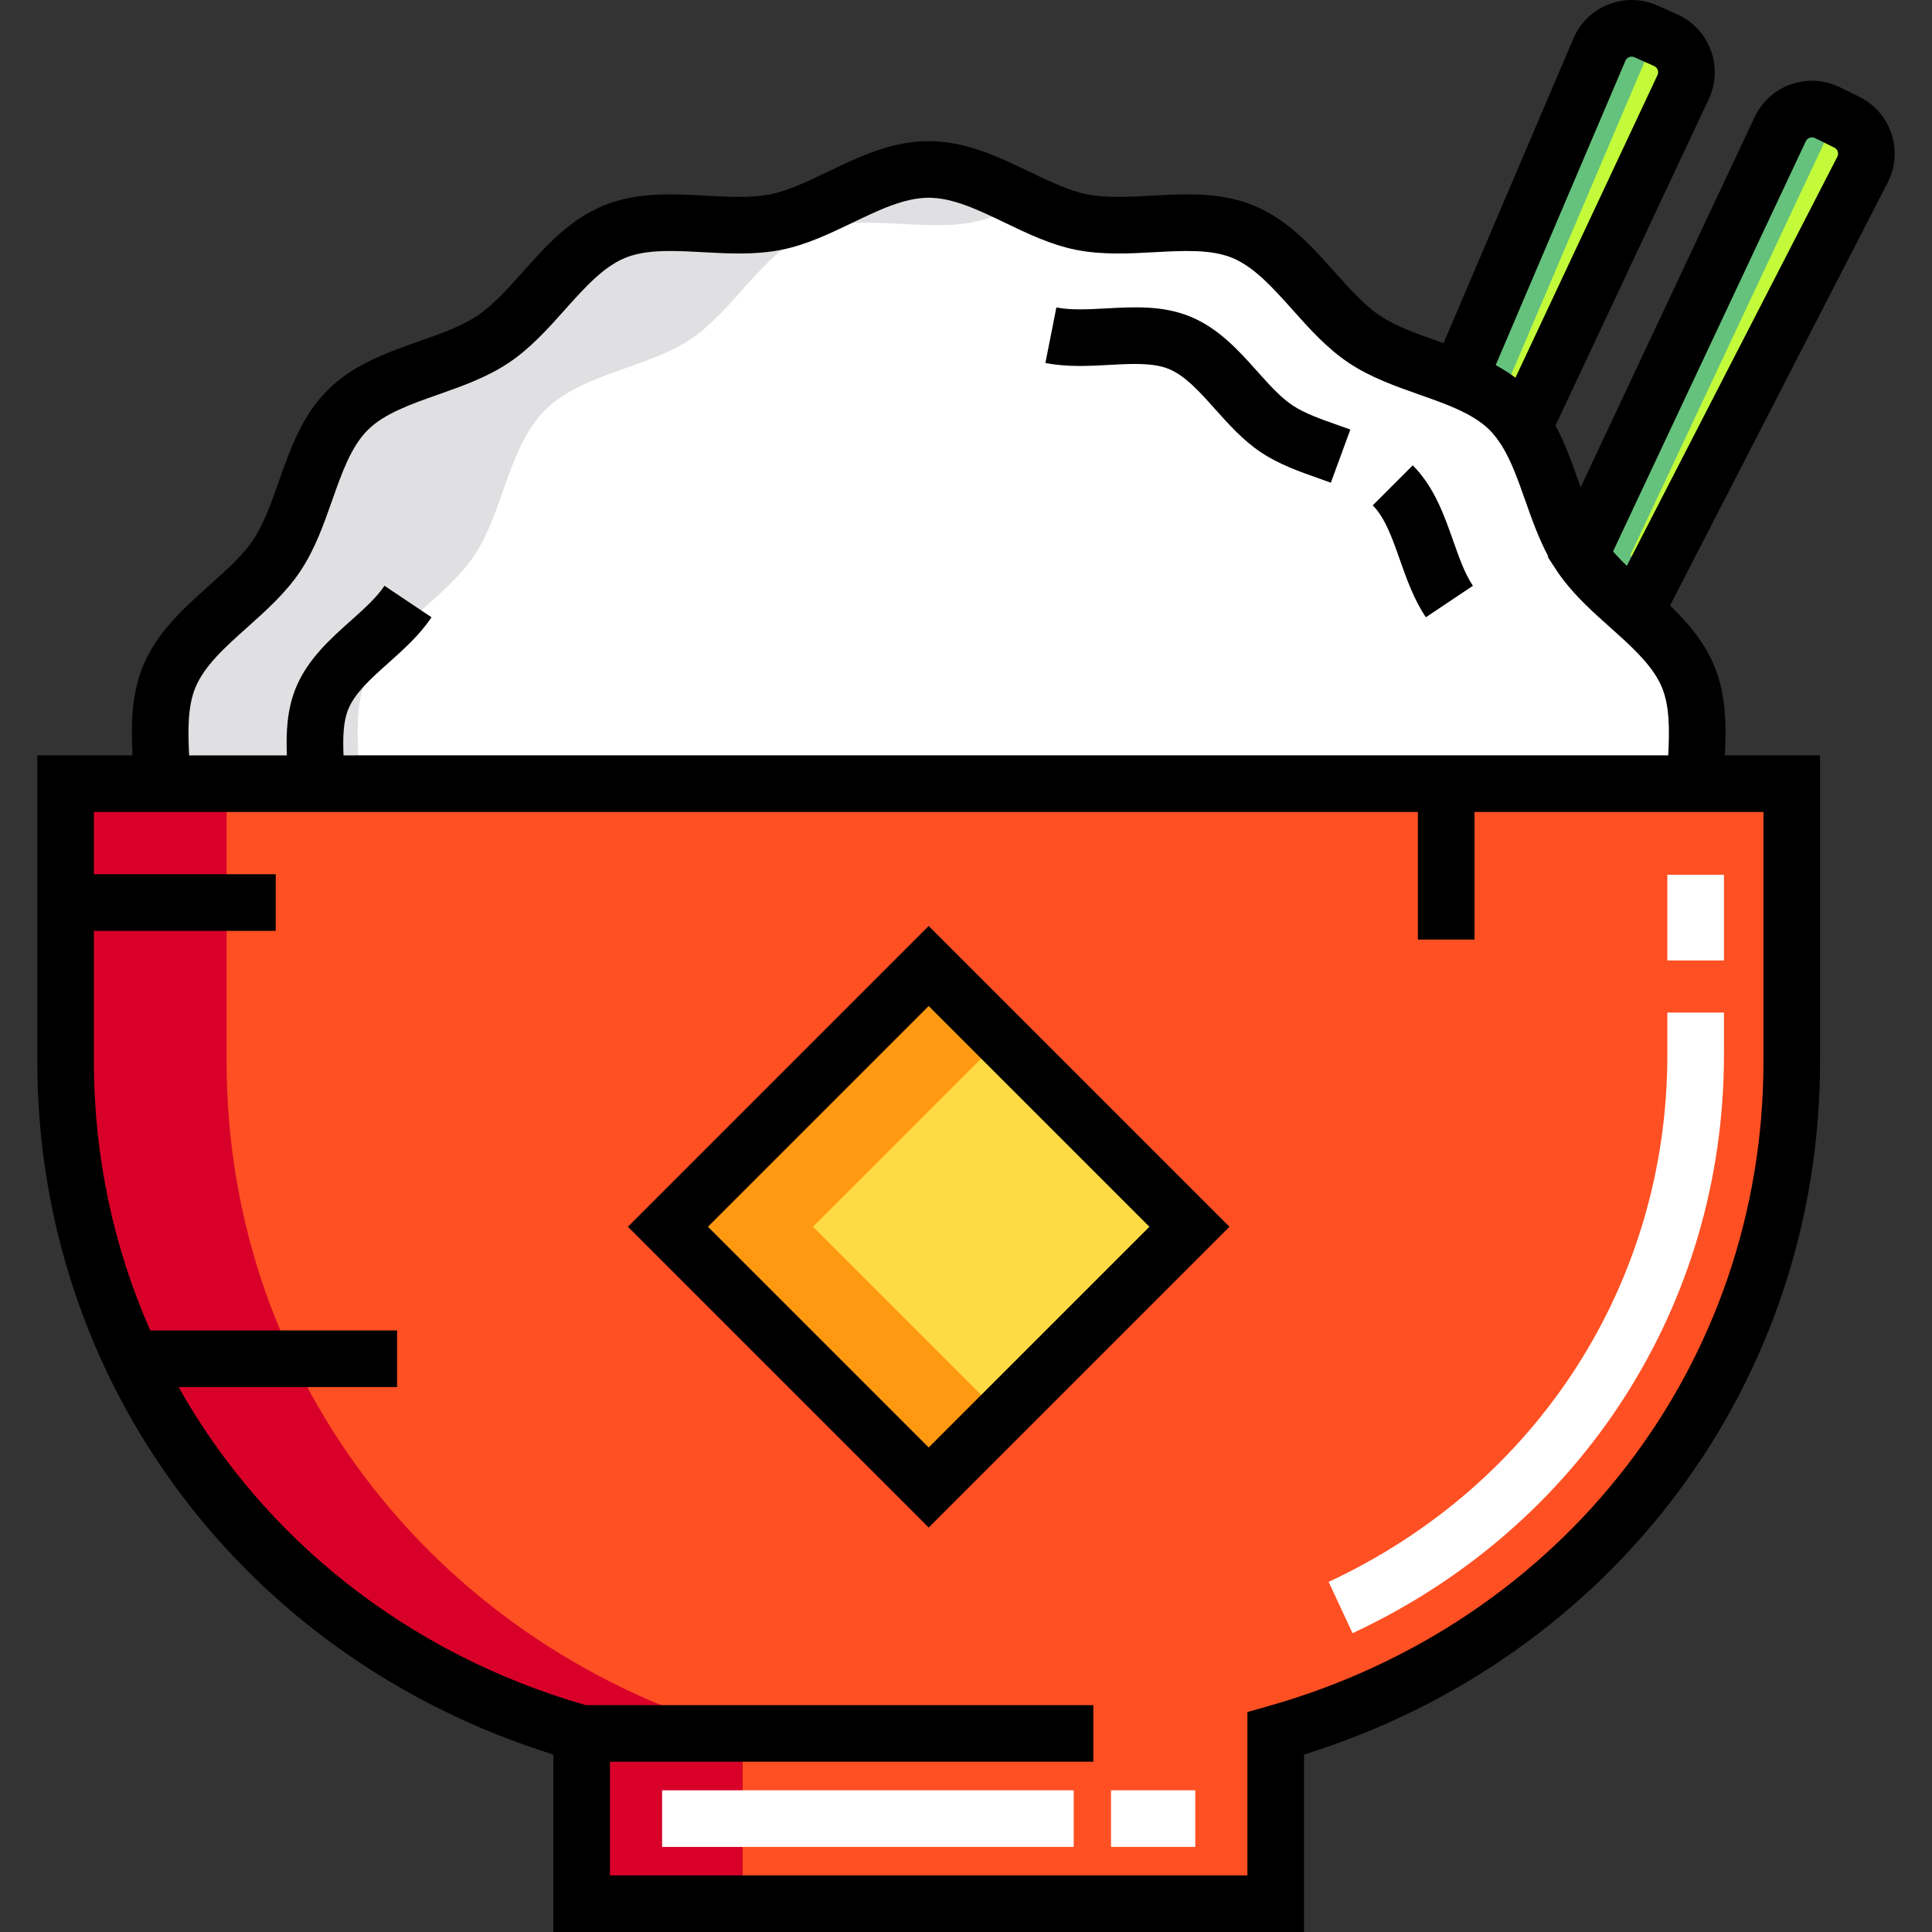 <?xml version="1.0" encoding="iso-8859-1"?>
<!-- Generator: Adobe Illustrator 19.0.0, SVG Export Plug-In . SVG Version: 6.00 Build 0)  -->
<svg version="1.1" id="Capa_1" xmlns="http://www.w3.org/2000/svg" xmlns:xlink="http://www.w3.org/1999/xlink" x="0px" y="0px"
	 viewBox="0 0 512.001 512.001" style="enable-background:new 0 0 512.001 512.001;" xml:space="preserve">
<rect x="0" y="0" width="512.001" height="512.001" fill="#333333" stroke="none"/>
<path style="fill:#FFFFFF;" d="M42.999,207.682c-0.412-9.846-1.653-19.882,1.863-28.362c5.372-12.954,20.759-20.565,28.468-32.078
	c7.767-11.602,8.955-28.715,18.792-38.551s26.95-11.025,38.551-18.792c11.514-7.708,19.125-23.096,32.078-28.468
	c12.732-5.279,28.972,0.165,42.809-2.572c13.429-2.656,26.343-13.954,40.551-13.954s27.123,11.298,40.551,13.954
	c13.838,2.737,30.079-2.707,42.809,2.572c12.954,5.372,20.565,20.759,32.079,28.468c11.602,7.767,28.715,8.955,38.551,18.792
	s11.025,26.95,18.792,38.551c7.708,11.514,23.096,19.125,28.468,32.078c3.515,8.478,2.276,18.512,1.863,28.356L42.999,207.682z"/>
<path style="fill:#E0E0E2;" d="M97.202,179.32c5.372-12.954,20.76-20.565,28.468-32.078c7.767-11.602,8.955-28.715,18.792-38.551
	s26.95-11.025,38.551-18.792c11.514-7.708,19.125-23.096,32.078-28.468c12.732-5.279,28.972,0.165,42.809-2.572
	c4.833-0.956,9.598-3.032,14.382-5.297c-8.509-4.029-17.074-8.657-26.17-8.657c-14.209,0-27.122,11.298-40.551,13.954
	c-13.838,2.737-30.078-2.708-42.809,2.572c-12.954,5.371-20.565,20.759-32.079,28.468c-11.602,7.767-28.715,8.955-38.551,18.792
	s-11.025,26.95-18.792,38.551c-7.708,11.514-23.096,19.125-28.468,32.078c-3.516,8.48-2.275,18.516-1.863,28.362l52.339-0.001
	C94.926,197.836,93.685,187.799,97.202,179.32z"/>
<g>
	<path style="fill:#C3FB3A;" d="M489.413,32.381l-5.125-2.522c-4.667-2.296-10.309-0.318-12.521,4.389l-53,112.785
		c0.045,0.068,0.083,0.141,0.129,0.208c3.69,5.512,9.14,10.13,14.409,14.868l60.272-117.13
		C495.956,40.355,494.08,34.678,489.413,32.381z"/>
	<path style="fill:#C3FB3A;" d="M400.103,108.691c1.372,1.372,2.563,2.897,3.64,4.518l42.298-90.115
		c2.21-4.708,0.129-10.313-4.618-12.438l-5.213-2.334c-4.747-2.125-10.314,0.057-12.354,4.841l-37.213,87.308
		C391.703,102.53,396.415,105.002,400.103,108.691z"/>
</g>
<g>
	<path style="fill:#65C27C;" d="M399.976,100.47l37.213-87.308c0.563-1.321,1.402-2.435,2.411-3.323l-3.391-1.518
		c-4.747-2.125-10.314,0.057-12.354,4.841l-37.213,87.308c5.06,2.059,9.772,4.532,13.46,8.22c1.372,1.372,2.563,2.897,3.64,4.518
		l4.142-8.824C405.426,102.869,402.758,101.602,399.976,100.47z"/>
	<path style="fill:#65C27C;" d="M432.229,147.242c-0.045-0.067-0.084-0.14-0.129-0.208l53-112.785
		c0.538-1.145,1.282-2.125,2.163-2.925l-2.975-1.464c-4.667-2.296-10.309-0.318-12.521,4.389l-53,112.785
		c0.045,0.068,0.083,0.141,0.129,0.208c3.69,5.512,9.14,10.13,14.409,14.868l4.314-8.384
		C435.612,151.669,433.763,149.535,432.229,147.242z"/>
</g>
<path style="fill:#FF5023;" d="M17.385,207.682v73.603c0,86.049,57.84,155.824,136.762,178.097V504.5h183.93v-45.118
	c78.922-22.274,136.762-92.049,136.762-178.097v-73.603H17.385z"/>
<path style="fill:#D80029;" d="M60.051,281.284v-73.603H17.385v73.603c0,86.049,57.84,155.824,136.762,178.097V504.5h42.666v-45.118
	C117.891,437.108,60.051,367.333,60.051,281.284z"/>
<rect x="197.247" y="276.236" transform="matrix(-0.707 -0.707 0.707 -0.707 190.252 728.994)" style="fill:#FEDA44;" width="97.718" height="97.718"/>
<polygon style="fill:#FF9911;" points="215.439,325.105 265.326,275.217 246.111,256.004 177.012,325.105 246.111,394.206 
	265.326,374.991 "/>
<g>
	<rect x="441.863" y="231.826" style="fill:#FFFFFF;" width="15" height="22.705"/>
	<path style="fill:#FFFFFF;" d="M352.104,419.217l6.336,13.597c60.711-28.291,98.425-87.004,98.425-153.228v-11.249h-15v11.249
		C441.865,339.913,407.471,393.417,352.104,419.217z"/>
	<rect x="294.436" y="474.452" style="fill:#FFFFFF;" width="22.321" height="15"/>
	<rect x="175.468" y="474.452" style="fill:#FFFFFF;" width="109.068" height="15"/>
</g>
<path d="M377.868,163.585l12.465-8.345c-2.152-3.214-3.649-7.463-5.234-11.962c-2.36-6.698-5.034-14.289-10.703-19.957
	l-10.606,10.606c3.259,3.259,5.155,8.639,7.162,14.335C372.776,153.441,374.663,158.797,377.868,163.585z"/>
<path d="M293.963,96.706c5.998-0.327,11.663-0.633,15.851,1.104c4.321,1.792,8.143,6.068,12.189,10.595
	c3.634,4.067,7.393,8.272,12.131,11.444c4.788,3.205,10.143,5.092,15.321,6.917c1.083,0.381,2.165,0.763,3.237,1.156l5.162-14.084
	c-1.131-0.415-2.272-0.817-3.414-1.219c-4.499-1.585-8.748-3.082-11.961-5.234c-3.163-2.117-6.14-5.448-9.291-8.975
	c-4.757-5.322-10.147-11.354-17.628-14.456c-7.338-3.043-15.001-2.628-22.409-2.225c-4.8,0.26-9.333,0.506-13.198-0.258
	l-2.911,14.715C282.753,97.314,288.451,97.005,293.963,96.706z"/>
<path d="M501.257,35.455c-1.426-4.315-4.457-7.796-8.534-9.803l-5.125-2.522c-4.078-2.006-8.685-2.283-12.973-0.78
	s-7.714,4.596-9.647,8.708l-46.094,98.089c-0.174-0.492-0.349-0.984-0.524-1.481c-1.77-5.023-3.581-10.143-6.131-14.89l40.6-86.497
	c1.931-4.114,2.123-8.726,0.541-12.985c-1.582-4.26-4.737-7.628-8.884-9.485l-5.213-2.334c-4.148-1.857-8.762-1.966-12.993-0.308
	c-4.231,1.658-7.542,4.873-9.325,9.054l-34.402,80.714c-0.477-0.169-0.953-0.337-1.429-0.504
	c-5.749-2.025-11.179-3.938-15.402-6.766c-4.158-2.784-7.963-7.042-11.991-11.549c-6.105-6.832-12.419-13.896-21.388-17.615
	c-8.792-3.645-18.166-3.136-27.232-2.645c-6.131,0.333-11.922,0.648-16.996-0.356c-4.802-0.95-9.889-3.395-15.275-5.983
	c-8.3-3.989-16.884-8.114-26.731-8.114c-9.848,0-18.432,4.125-26.732,8.114c-5.386,2.588-10.473,5.033-15.275,5.983
	c-5.072,1.003-10.864,0.688-16.995,0.356c-9.065-0.492-18.44-1.001-27.232,2.645c-8.968,3.719-15.281,10.782-21.386,17.614
	c-4.028,4.507-7.833,8.765-11.992,11.549c-4.223,2.828-9.653,4.741-15.403,6.767c-8.597,3.029-17.486,6.161-24.28,12.955
	c-6.794,6.793-9.926,15.683-12.955,24.28c-2.026,5.75-3.939,11.18-6.767,15.403c-2.784,4.159-7.042,7.963-11.549,11.992
	c-6.832,6.105-13.896,12.418-17.614,21.387c-3.179,7.666-3.199,15.774-2.826,23.735H9.885v81.103
	c0,84.963,54.716,158.091,136.762,183.692v47.023h198.93v-47.023c82.046-25.603,136.762-98.729,136.762-183.692v-81.103h-25.223
	c0.373-7.961,0.353-16.069-2.826-23.735c-2.642-6.372-6.976-11.401-11.712-15.971l57.666-112.066
	C502.323,44.371,502.683,39.77,501.257,35.455z M396.378,96.758l34.377-80.655c0.245-0.574,0.678-0.844,0.999-0.97
	c0.321-0.126,0.822-0.222,1.391,0.033l5.213,2.334c0.569,0.255,0.832,0.693,0.951,1.016c0.12,0.323,0.207,0.826-0.058,1.391
	l-37.641,80.192c-0.059-0.044-0.122-0.087-0.181-0.131c-0.081-0.06-0.163-0.117-0.244-0.176c-0.347-0.253-0.699-0.503-1.061-0.75
	c-0.175-0.119-0.351-0.234-0.527-0.35c-0.252-0.166-0.507-0.331-0.767-0.494c-0.264-0.166-0.53-0.329-0.797-0.489
	c-0.159-0.095-0.319-0.19-0.481-0.284c-0.361-0.211-0.725-0.418-1.091-0.619C396.433,96.79,396.406,96.774,396.378,96.758z
	 M51.79,182.193c2.409-5.809,7.919-10.734,13.754-15.948c5.004-4.473,10.179-9.097,14.018-14.832
	c3.881-5.797,6.203-12.388,8.449-18.763c2.586-7.34,5.029-14.273,9.414-18.658c4.385-4.385,11.318-6.828,18.658-9.414
	c6.375-2.246,12.966-4.568,18.763-8.449c5.734-3.839,10.359-9.014,14.832-14.018c5.214-5.834,10.139-11.345,15.947-13.753
	c3.47-1.439,7.568-1.843,12.009-1.843c2.778,0,5.69,0.158,8.666,0.32c6.785,0.368,13.801,0.749,20.719-0.62
	c6.671-1.32,12.868-4.298,18.861-7.178c7.099-3.412,13.804-6.634,20.235-6.634s13.136,3.222,20.234,6.634
	c5.994,2.88,12.191,5.858,18.862,7.178c6.917,1.368,13.933,0.987,20.719,0.62c7.731-0.419,15.033-0.816,20.674,1.523
	c5.809,2.409,10.734,7.919,15.949,13.754c4.472,5.004,9.097,10.179,14.831,14.018c5.797,3.88,12.388,6.203,18.762,8.449
	c2.672,0.941,5.287,1.865,7.748,2.869c0.591,0.241,1.158,0.481,1.704,0.722c0.067,0.03,0.134,0.06,0.201,0.09
	c0.483,0.215,0.947,0.43,1.396,0.645c0.088,0.042,0.177,0.084,0.264,0.127c0.98,0.478,1.878,0.959,2.707,1.45
	c0.159,0.094,0.314,0.192,0.47,0.288c0.234,0.145,0.464,0.29,0.687,0.436c0.181,0.119,0.36,0.239,0.536,0.361
	c0.191,0.132,0.375,0.266,0.557,0.4c0.172,0.126,0.345,0.252,0.512,0.382c0.196,0.153,0.383,0.309,0.569,0.464
	c0.135,0.112,0.273,0.222,0.404,0.337c0.314,0.276,0.617,0.557,0.905,0.844c0.243,0.243,0.478,0.497,0.71,0.755
	c0.67,0.755,1.326,1.616,1.987,2.61l0.45,0.677c2.556,4.096,4.375,9.245,6.267,14.615c1.746,4.955,3.548,10.035,6.081,14.777
	l-0.098,0.208l2.231,3.408c0.072,0.118,0.143,0.23,0.212,0.333c0.008,0.012,0.015,0.025,0.023,0.037
	c0.536,0.8,1.102,1.574,1.686,2.333c3.601,4.687,8.031,8.655,12.34,12.506l2.51,2.255c4.854,4.404,9.178,8.723,11.236,13.685
	c2.065,4.981,1.998,11.259,1.665,17.983l-351.062,0.006c-0.188-4.644-0.109-8.935,1.277-12.277
	c1.792-4.322,6.068-8.144,10.596-12.19c4.066-3.634,8.271-7.392,11.444-12.13l-12.465-8.345c-2.117,3.162-5.448,6.139-8.975,9.291
	c-5.322,4.756-11.354,10.147-14.457,17.629c-2.446,5.899-2.656,12.006-2.436,18.023H50.124
	C49.792,193.455,49.723,187.176,51.79,182.193z M467.339,281.284c0,80.044-52.765,148.715-131.299,170.879l-5.463,1.542V497h-168.93
	v-30.119h128.097v-15H155.222c-47.482-13.668-85.456-44.37-107.899-84.291h57.908v-15h-65.41
	c-9.67-21.899-14.936-46.035-14.936-71.308v-34.594h48.186v-15H24.885V215.18h350.871v33.822h15V215.18h76.583L467.339,281.284
	L467.339,281.284z M486.907,41.548l-55.785,108.409c-0.095-0.092-0.19-0.184-0.284-0.276c-0.428-0.419-0.845-0.839-1.254-1.26
	c-0.168-0.173-0.338-0.345-0.503-0.519c-0.556-0.586-1.096-1.175-1.605-1.769l51.079-108.696c0.265-0.564,0.708-0.819,1.033-0.933
	c0.326-0.114,0.831-0.192,1.389,0.083l5.125,2.522c0.56,0.275,0.806,0.723,0.914,1.05C487.124,40.488,487.192,40.993,486.907,41.548
	z"/>
<path d="M166.406,325.105l79.707,79.707l79.707-79.707l-79.707-79.707L166.406,325.105z M246.112,383.599l-58.495-58.494
	l58.494-58.494l58.494,58.494L246.112,383.599z"/>
<g>
</g>
<g>
</g>
<g>
</g>
<g>
</g>
<g>
</g>
<g>
</g>
<g>
</g>
<g>
</g>
<g>
</g>
<g>
</g>
<g>
</g>
<g>
</g>
<g>
</g>
<g>
</g>
<g>
</g>
</svg>
